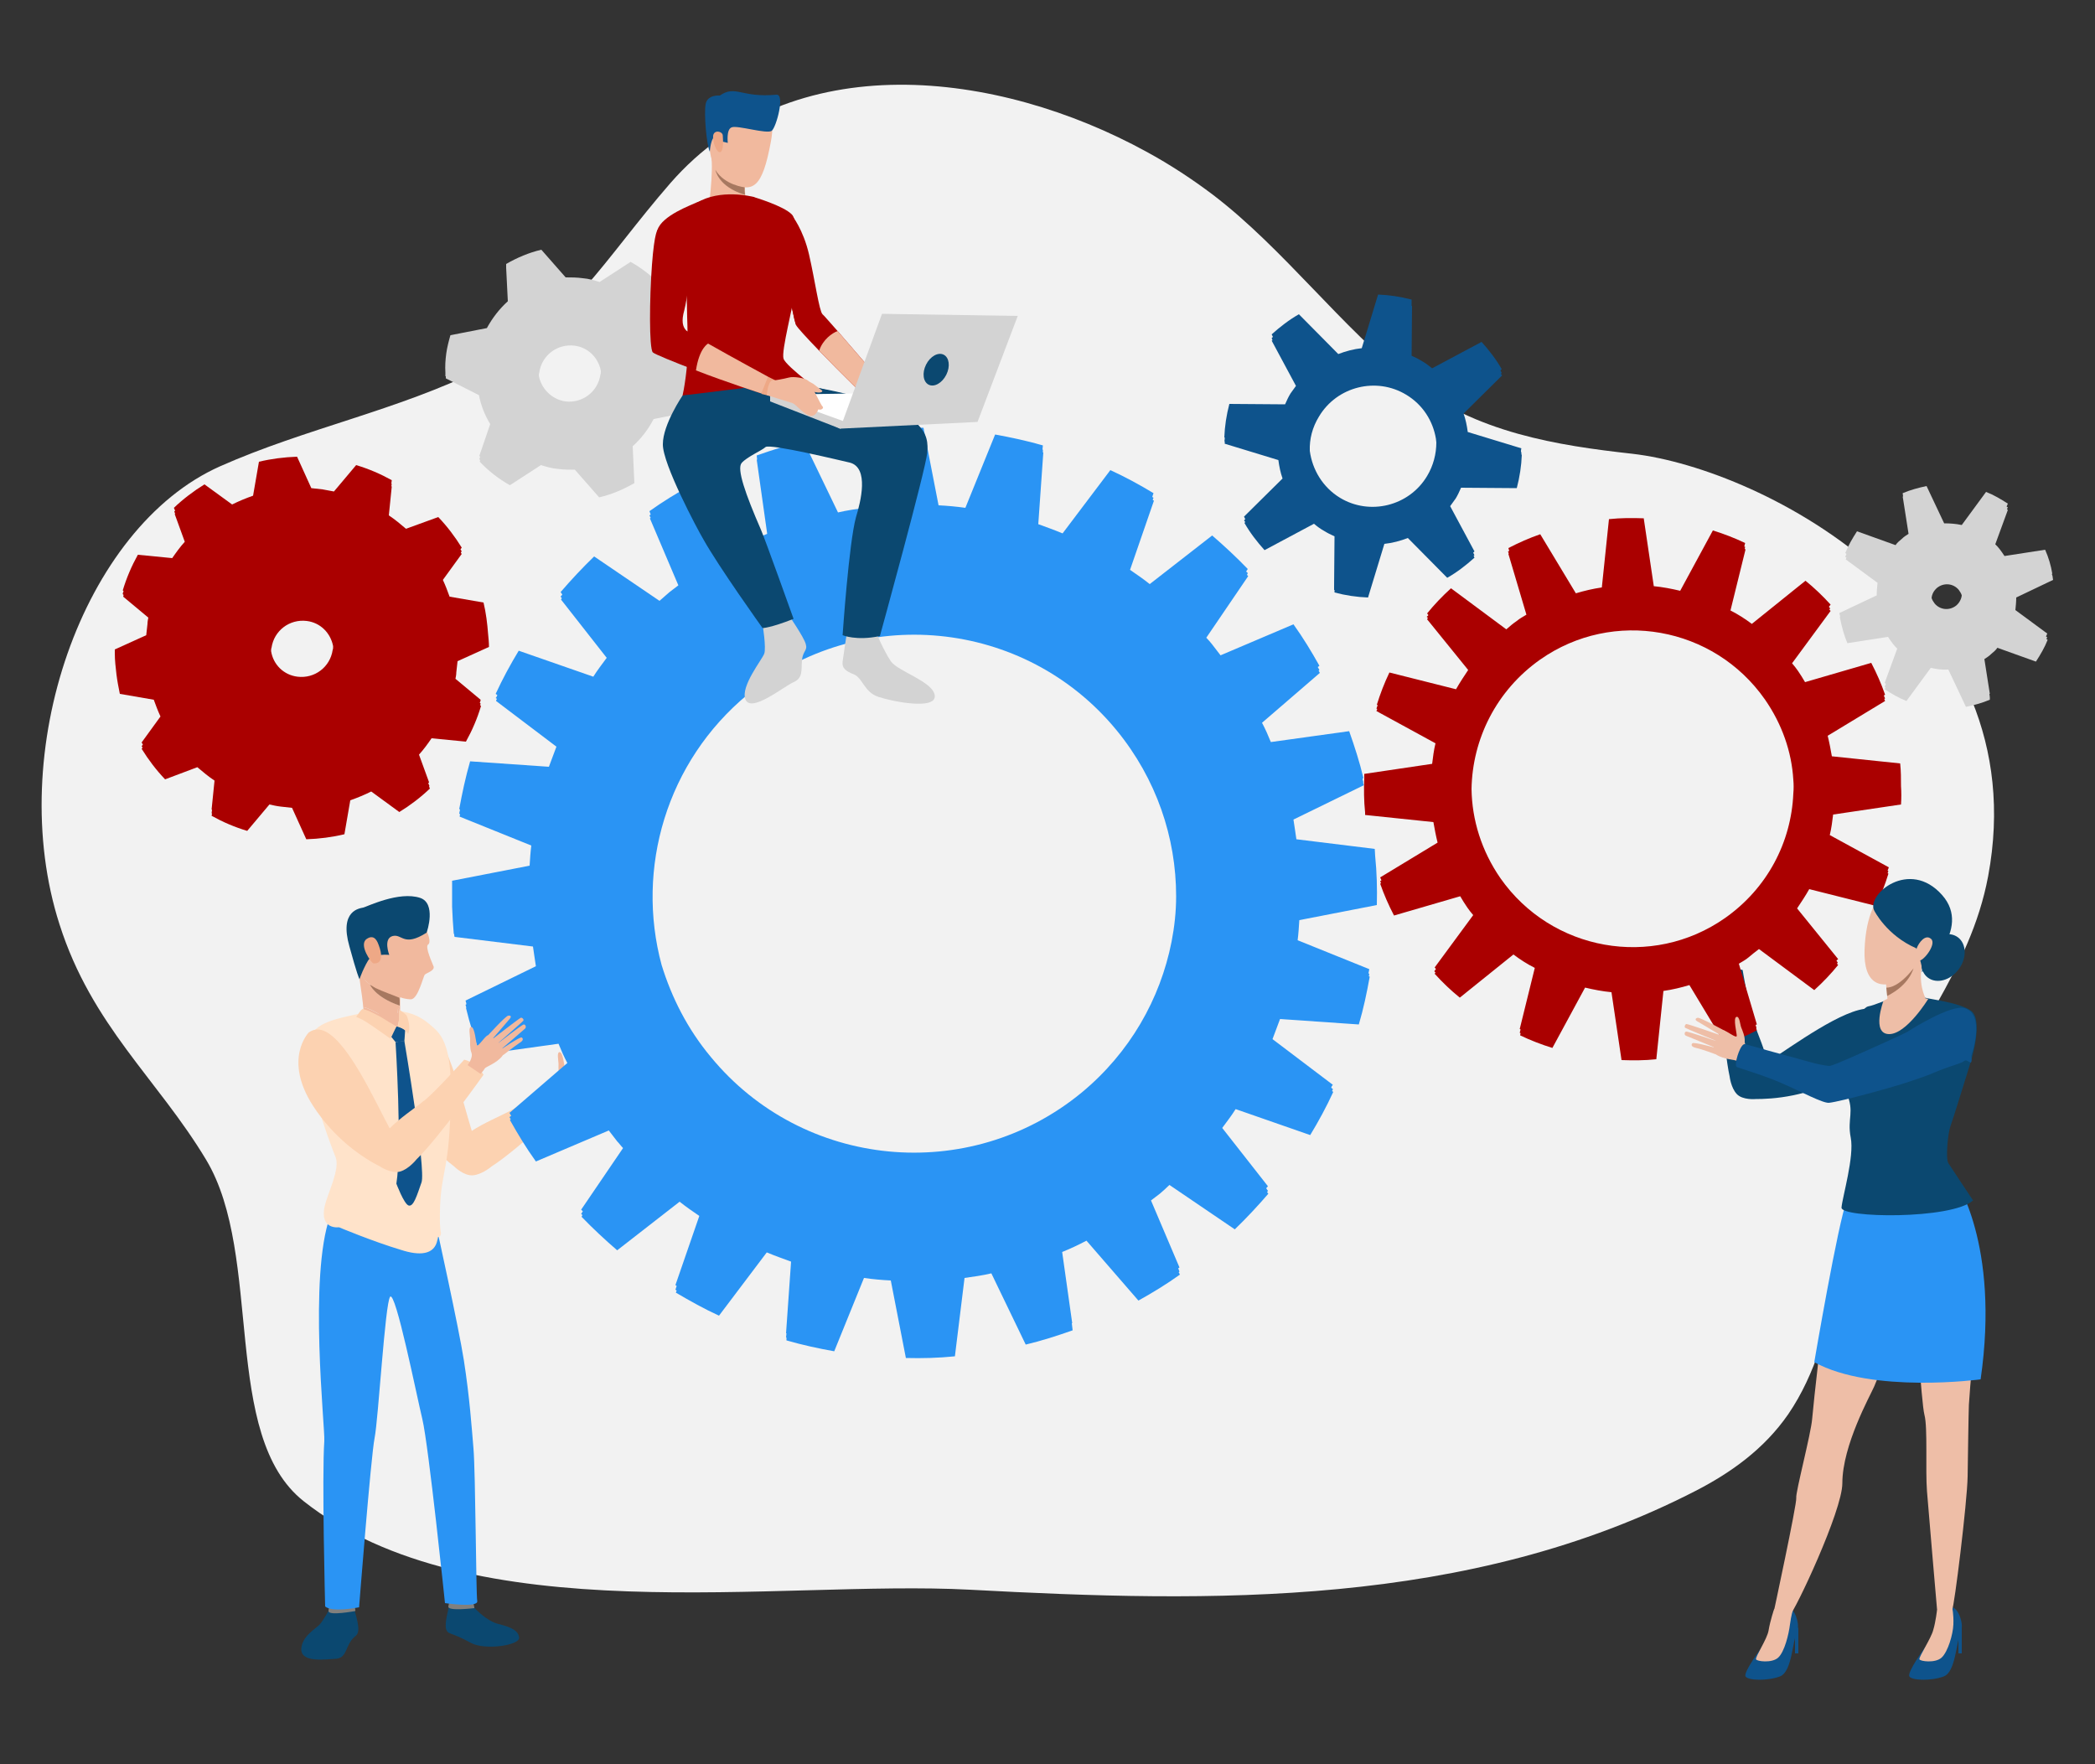 <?xml version="1.0" encoding="utf-8"?>
<!-- Generator: Adobe Illustrator 24.1.3, SVG Export Plug-In . SVG Version: 6.00 Build 0)  -->
<svg version="1.1" id="Layer_1" xmlns="http://www.w3.org/2000/svg" xmlns:xlink="http://www.w3.org/1999/xlink" x="0px" y="0px"
	 viewBox="0 0 500 421" style="enable-background:new 0 0 500 421;" xml:space="preserve">
<rect x="0" y="0" width="500" height="421" fill="#333333" stroke="none"/>
<style type="text/css">
	.st0{fill:#F2F2F2;}
	.st1{fill:#0B4870;}
	.st2{fill:#81807E;}
	.st3{fill:#2A94F4;}
	.st4{fill:#F1B99E;}
	.st5{fill:#EEA886;}
	.st6{fill:#A77860;}
	.st7{fill:#FCD2B1;}
	.st8{fill:#FFE3CA;}
	.st9{fill:#0E538C;}
	.st10{fill:#AA0000;}
	.st11{fill:#D3D3D3;}
	.st12{fill:#FFFFFF;}
	.st13{fill:#EEBEA7;}
</style>
<g id="BACKGROUND">
</g>
<g id="OBJECTS">
</g>
<g id="DESIGNED_BY_FREEPIK">
	<g>
		<path class="st0" d="M273.6,36.2c5.7,3.1,11,6.6,15.9,10.3c16.9,12.9,30.6,31.6,47.2,44.6c15.7,12.2,34.9,15.2,52.9,17.2
			c31.4,3.6,96.7,37.6,84.9,100.8c-4.3,23-19.4,38.6-27.2,59.4c-8.2,22.1-7.4,49.8-20.5,69c-5.8,8.4-13.8,14-21.9,18.2
			c-54.5,28.1-115.7,26.8-173.5,23.7c-45.6-2.4-118.9,10.5-158.9-21.1c-19.9-15.7-9.5-58.5-23.3-81.5c-11.6-19.3-27.3-32-35-56.2
			C1,179.5,19.7,125.9,52.5,111.3c20.5-9.1,42.3-13.3,62.5-23.3c21-10.4,29-25.9,45-44.3C189,10.5,238.2,16.8,273.6,36.2z"/>
		<g>
			<path class="st1" d="M410.4,232.4c0,0,0.5-0.3,1.2-0.5c1.1-0.4,2.8-0.9,4.3-0.4c0,0,1.5,8.9,2.5,12.1c0.1,0.3,0.2,0.6,0.3,0.9
				c0,0,0,0.1,0.1,0.2c0.9,2.5,2.3,5.6,3,8.8c6.2-4,18.3-12.9,24.3-12.8l0,0c1.5,0,2.6,0.6,3.1,2c0,0,1.8,8.2-9.8,14.5
				c-4,2.2-8,3.5-11.4,4.2c-3.9,0.8-7.1,0.9-9,0.9h0c0,0-3.1,0.3-4.5-1.2c-1.4-1.5-1.7-4.2-1.7-4.2l0,0
				C411.3,250.2,410.4,232.4,410.4,232.4"/>
			<g>
				<path class="st1" d="M78.6,384.1c0,0-1.4,2.6-2.3,3.6c-0.9,1-4.3,2.8-4.4,5.9c0,3.3,5.8,2.4,8.1,2.3c2.3-0.1,2.4-1.9,3.4-3.7
					c1-1.9,1.9-1.5,2.1-3c0.2-1.5-0.9-4.9-0.9-4.9H78.6z"/>
				<g>
					<path class="st1" d="M113.3,383.8c0,0,2.8,3.1,5.7,3.8c2.8,0.7,4.8,1.5,4.9,3.3c0,1.8-8.2,3-11.5,1.2c-4.9-2.7-5.4-1.9-5.9-3.2
						c-0.5-1.4,0.6-5,0.6-5.4C107,382.9,113.3,383.8,113.3,383.8z"/>
				</g>
				<g>
					<path class="st2" d="M112.9,382.3c0,0,0.4,1.5,0.3,1.5c-0.1,0-6.4,0.8-6.2-0.4c0.2-1,0.4-2,0.4-2L112.9,382.3z"/>
				</g>
				<g>
					<path class="st2" d="M84.6,383.1c0,0,0.3,1.4,0.2,1.4c-0.1,0-6.4,1.2-6.4,0c0-0.9,0.6-2,0.6-2L84.6,383.1z"/>
				</g>
				<g>
					<path class="st3" d="M104.2,292.9c0,0,5.3,24,6.5,31.7c1.4,9,1.9,16.4,2.3,21.1c0.5,5.9,0.6,34.7,0.9,36.4
						c0.3,1.7-7.7,0.5-7.7,0.5s-3.9-37.6-5.4-43.9c-1.4-5.8-6.4-30.8-7.7-29.2c-1.2,1.6-2.8,29.2-3.7,33.7
						c-0.9,4.6-3.7,40.4-3.7,40.4s-6.4,1.3-8.1-0.2c0,0-0.8-30.9-0.2-39.5c0.2-3.3-3.8-39.2,1.4-53.7
						C81.5,282.6,104.2,292.9,104.2,292.9z"/>
				</g>
				<g>
					<g>
						<path class="st4" d="M137.1,253.5c0,0,4.6-5.1,5.2-5.1c0.6-0.1,0.8,0.2,0.4,0.7c-0.4,0.5-4.3,5-4.3,5s6.4-5,6.9-5.2
							c0.3-0.1,0.8,0.4,0.6,0.7c-0.2,0.3-6.3,5.6-6.3,5.6s6-4.7,6.4-4.7c0.4,0,0.7,0.6,0.3,1c-0.4,0.4-5.8,5-5.8,5s4.6-3.1,5-2.9
							c0.2,0.1,0.7,0.6-0.5,1.3c-1.2,0.8-3.9,2.9-3.9,2.9L137.1,253.5z"/>
					</g>
					<g>
						<g>
							<path class="st4" d="M132.7,260.2c0,0,1.4-1.8,0.9-3c-0.4-1-0.3-2.7-0.3-3.3c0-0.7-0.5-2.9,0.3-2.8c0.8,0.1,1.1,3.6,1.3,4.3
								c0.2,0.7,1.9-2.1,2.6-2.3c0.7-0.2,4.9,3.2,3.5,4.9c-1.4,1.8-4,2.6-4.2,3c-0.2,0.4-1,1.3-1,1.3L132.7,260.2z"/>
						</g>
					</g>
				</g>
				<g>
					<g>
						<path class="st4" d="M95.5,241c-0.2-0.1-0.4-0.2-0.5-0.3l-0.1,1l1.3,1.7l0.5,5.9c0,0-3.7-3.7-4.8-4.4
							c-0.8-0.5-0.9-2.6-1.8-3.1c-1.1-0.6-2.3-1.2-3.2-1.4c0,0-0.1,0-0.2,0.1c-0.1-1.3-0.4-3.6-0.9-6.9c0,0,0.2-0.5,0.5-1.3
							c0.3,0.8,0.7,1.4,1,1.8c0.3,0.3,0.7,0.6,1.1,0.9c0,0,1.1,3,7.1,5C95.5,240.4,95.5,240.7,95.5,241z"/>
						<path class="st4" d="M92.8,243.4c-1.6,0-3.6-0.3-5.2-1.2c-0.3-0.1-0.5-0.3-0.8-0.5c0,0,0-0.4-0.1-1.2c0.1-0.1,0.2-0.1,0.2-0.1
							c0.9,0.2,2,0.8,3.2,1.4C91.1,242.4,92,243,92.8,243.4z"/>
						<path class="st4" d="M95.5,238.1c0,0.4,0,0.9,0,1.4v0.5c-5.9-2-7.1-5-7.1-5c-0.4-0.3-0.8-0.6-1.1-0.9c-0.4-0.4-0.7-1-1-1.8
							c-0.3,0.7-0.5,1.3-0.5,1.3s0,0,0,0c-0.1-0.5-0.2-1-0.3-1.5c0-0.3,0.2-0.3,0.6-0.3c0.1,0,0.3,0.1,0.4,0.1c2.5,0.8,9,4.7,9,4.7
							S95.5,237.3,95.5,238.1z"/>
						<path class="st4" d="M95.9,242.5c0.1,0.3-0.3,0.6-1.1,0.7l0.1-1.5l0.1-1c0.2,0.1,0.4,0.2,0.5,0.3c0,0.1,0,0.2,0,0.2
							c0,0.2,0.1,0.4,0.1,0.6C95.7,242.1,95.8,242.4,95.9,242.5z"/>
					</g>
					<g>
						<path class="st4" d="M101.4,232.6c-0.4,0.4-1.6,5.8-3.3,5.9c-0.5,0-1.5-0.1-2.7-0.5c0,0-0.1,0-0.3-0.1
							c-1.7-0.5-3.7-1.3-5.4-2.2c-0.5-0.3-1-0.5-1.3-0.8c-0.4-0.3-0.8-0.6-1.1-0.9c-0.4-0.4-0.7-1-1-1.8c-0.1-0.2-0.1-0.4-0.2-0.6
							c-1.3-3.6-2-9.9-1-12.9c1.3-3.9,11.9-5.5,15.9,1.8c0,0,0.4,0.8,0.9,1.8c0.5,1.2,0.9,2.7,0.3,3.1c-0.9,0.5,1.1,4.7,1.3,5.3
							C103.7,231.7,101.8,232.2,101.4,232.6z"/>
					</g>
					<g>
						<path class="st1" d="M101.8,222.6C101.8,222.6,101.8,222.6,101.8,222.6c-5.5,3.5-5.8,0.2-8.1,0.8c-2.3,0.6-0.8,4.5-0.8,4.5
							s-0.9-0.1-1.9,0c-0.9,0.1-2,0.3-2.6,0.8c0,0-0.1,0.1-0.2,0.1c-0.5,0.5-1.2,2-1.7,3.1c-0.1,0.2-0.1,0.3-0.2,0.5
							c-0.3,0.7-0.5,1.3-0.5,1.3s0,0,0,0c-0.1-0.2-0.6-1.2-2.4-7.8c-2.5-8.7,2.5-9.1,3.3-9.3c0.9-0.2,8.5-4,13.6-2.3
							C104.1,215.6,102,222.2,101.8,222.6z"/>
					</g>
					<g>
						<path class="st5" d="M90.4,225.6c-0.2-0.5-0.9-2.9-2.9-1.5c-2,1.4,1.2,5.8,1.6,5.8C89.4,230,92.1,230.2,90.4,225.6z"/>
					</g>
					<path class="st6" d="M95.4,239.5v0.5c-5.9-2-7.1-5-7.1-5c0.3,0.2,0.8,0.5,1.3,0.8c1.9,0.9,4.5,1.8,5.4,2.2
						c0.2,0.1,0.3,0.1,0.3,0.1C95.4,238.5,95.4,239,95.4,239.5z"/>
				</g>
				<path class="st7" d="M137,261.7c0,0-0.2-0.5-0.6-1.2c-0.6-1-1.7-2.5-3.2-3.2c0,0-7.6,5.7-10.7,7.4c-0.3,0.1-0.6,0.3-0.9,0.5
					c0,0-0.1,0-0.2,0.1c-2.5,1.3-5.9,2.7-8.8,4.6c-2.2-7.1-5.6-21.8-10.5-25.6l0,0c-1.2-1-2.5-1.3-4-0.6c0,0-7.3,5-2.5,17.4
					c1.7,4.3,4,7.9,6.2,10.7c2.5,3.2,5,5.4,6.6,6.6h0c0,0,2.3,2.3,4.5,2.1c2.2-0.2,4.4-2.1,4.4-2.1h0
					C123.6,274.4,137,261.7,137,261.7"/>
				<path class="st8" d="M107.4,267.9c-0.6,13.1-2.6,12.5-2.4,24.2c0,0.2,0.1,0.7,0.1,1.2c0,0.3,0.1,0.5,0.1,0.7
					c0.1,0.3,0.1,1.1-0.7,1.3c0,0.2,0,0.4-0.1,0.6c-0.7,3.7-4.4,3.8-8.7,2.4c-6.7-2-14.8-5.4-14.8-5.4s-4.7,0.7-3.4-5.1
					c0.7-3,3.7-8.8,2.6-11.6c-1.9-4.8-4.6-12.5-5.8-18.8c-0.5-2.5-0.7-4.6-0.8-6.3c0-5.1,2.2-6.9,9.2-8.5c0.9-0.2,1.8-0.4,2.7-0.6
					c0.7-0.1,1.3-0.3,1.9-0.4c0.9-0.2,0.1,0.6,0.9,0.5c1,0.5,2.3,1.9,3.1,2.4c1.1,0.7,3.4,1.6,3.4,1.6l0.6-3l0-2
					c0.2,0,0.1,0,0.3,0.1c0.1,0,0.2,0.1,0.3,0.2c0.3,0.1,0.3,0,0.6,0.1c2.9,0.6,4.7,1.7,7,3.8C107.2,248.4,108.1,254.5,107.4,267.9z
					"/>
				<path class="st9" d="M94.4,248.7c0,0,1.6,25,0.2,33.8c0,0,1.8,4.8,2.9,5.2c1.2,0.4,2-2.4,3.1-5.5c1.1-3.1-4.1-33.8-4.1-33.8
					L94.4,248.7z"/>
				<path class="st9" d="M93.1,247.1l1.3,1.6l2.1-0.2c0,0,0.1-0.8,0.2-2.7c0,0-1.3-0.8-2.1-0.8L93.1,247.1z"/>
				<path class="st7" d="M94.6,245l-1.2,2.5l-0.2,0.4c0,0-4.8-3.4-5.8-4c-0.6-0.4-1.2-0.7-1.7-0.9c-0.4-0.2-0.7-0.3-0.7-0.3
					c0.7-1,1.1-1.6,1.4-1.8c0.1-0.1,0.2-0.1,0.2-0.1c0.9,0.2,2.4,0.9,3.5,1.5c1,0.5,1.9,1.1,2.7,1.6C93.9,244.5,94.6,245,94.6,245z"
					/>
				<path class="st7" d="M97.4,246.8c0-0.1-0.1-0.2-0.2-0.3v0c-0.6-1-2.2-1.5-2.2-1.5l0.2-1.4l0.1-1.5l0.1-1
					c0.2,0.1,0.4,0.2,0.5,0.3c0.6,0.4,1.1,0.9,1.1,0.9c0,0.1,0,0.1,0.1,0.2C98.2,245.2,97.4,246.8,97.4,246.8z"/>
			</g>
			<g>
				<path class="st10" d="M95.3,193.8c2.6-1.6,5.1-3.5,7.3-5.6l-0.2-0.5c0,0,0.1-0.1,0.1-0.1l-0.3-0.7c0.1-0.1,0.2-0.1,0.2-0.2
					l-2.4-6.6c1.1-1.2,2.1-2.6,3-3.9l8.2,0.8c1.5-2.7,2.7-5.5,3.6-8.5l-0.2-0.2c0-0.1,0.1-0.3,0.1-0.4l-0.2-0.2
					c0.1-0.2,0.2-0.4,0.2-0.7l-6-5c0.1-0.5,0.2-1,0.2-1.5c0.1-0.9,0.2-1.8,0.3-2.7l7.5-3.4c0-1-0.1-2-0.2-3
					c-0.2-2.6-0.5-5.1-1.1-7.6l-8.1-1.4c-0.5-1.4-1-2.7-1.6-4l4.5-6.2c-0.1-0.1-0.2-0.2-0.2-0.4l0.2-0.2c-0.1-0.2-0.2-0.3-0.3-0.5
					l0.3-0.4c-1.6-2.6-3.5-5.1-5.6-7.3l-7.7,2.8c-1.3-1.1-2.6-2.2-4.1-3.2l0.7-6.9c0,0-0.1,0-0.1-0.1l0.1-0.5c0,0-0.1,0-0.1-0.1
					l0.1-0.8c-2.7-1.5-5.5-2.7-8.5-3.6l-5.3,6.3c-0.9-0.2-1.8-0.3-2.7-0.5c-0.9-0.1-1.8-0.2-2.7-0.3l-3.4-7.5
					c-3.1,0.1-6.2,0.5-9.1,1.2l-1.4,8.1c-1.7,0.6-3.4,1.3-5,2.1l-6.6-4.8c-2.6,1.6-5.1,3.5-7.3,5.6l0.3,0.7
					c-0.1,0.1-0.2,0.1-0.2,0.2l0.2,0.5c0,0-0.1,0.1-0.1,0.1l2.4,6.6c-1.1,1.2-2.1,2.6-3,3.9l-8.2-0.8c-1.5,2.7-2.7,5.5-3.6,8.5
					l0.2,0.2c-0.1,0.2-0.2,0.4-0.2,0.7l0.2,0.2c0,0.1-0.1,0.3-0.1,0.4l6,5c-0.1,0.5-0.2,1-0.2,1.5c-0.1,0.9-0.2,1.8-0.3,2.7
					l-7.5,3.4c0,0.3,0,0.6,0,0.9l0,0c0,1.7,0.2,3.4,0.4,5.1c0.2,1.6,0.5,3.1,0.8,4.6l8.1,1.4c0.5,1.4,1,2.7,1.6,4l-4.5,6.2
					c0.1,0.2,0.2,0.3,0.3,0.5l-0.3,0.4c0.1,0.1,0.2,0.2,0.2,0.4l-0.2,0.2c1.6,2.6,3.5,5.1,5.6,7.3l7.7-2.9c1.3,1.1,2.6,2.2,4.1,3.2
					l-0.7,6.9c0,0,0.1,0,0.1,0.1l-0.1,0.8c0,0,0.1,0,0.1,0.1l-0.1,0.5c2.7,1.5,5.5,2.7,8.5,3.6l5.3-6.3c0.9,0.2,1.8,0.4,2.7,0.5
					c0.9,0.1,1.8,0.2,2.7,0.3l3.4,7.5c3.1-0.1,6.2-0.5,9.1-1.2l1.4-8.1c1.7-0.6,3.4-1.3,5-2.1L95.3,193.8z M64.7,155.4
					c0-0.3,0-0.6,0.1-0.8c0.6-4.1,4.3-6.9,8.4-6.4c3.3,0.4,5.7,2.9,6.3,6c0,0.1,0,0.1,0,0.2c0,0.2,0,0.5-0.1,0.7
					c-0.6,4.1-4.3,6.9-8.4,6.4C67.7,161.1,65.2,158.6,64.7,155.4z"/>
				<path class="st11" d="M151,106.5c2-1.8,3.7-4,5-6.5l8.7-1.7c0.4-1.4,0.8-2.9,1-4.4c0.2-1.5,0.3-3,0.2-4.5l-0.1,0
					c0-0.2,0-0.4,0-0.5l0,0c0-0.3,0-0.6,0-0.9l-7.9-4c-0.5-2.5-1.4-4.8-2.7-6.9l2.6-7.6c-0.1-0.1-0.1-0.1-0.2-0.2l0.1-0.4
					c-0.1-0.1-0.2-0.2-0.2-0.2l0.2-0.6c-2.1-2.2-4.5-4.1-7.2-5.6l-7.4,4.8c-1.3-0.4-2.6-0.8-4-0.9c-1.4-0.2-2.8-0.2-4.1-0.2
					l-5.8-6.6c-3,0.7-5.8,1.9-8.4,3.4l0,0.9c0,0,0,0,0,0l0.4,8c-2,1.8-3.7,4-5,6.4l-8.7,1.7c-0.4,1.4-0.8,2.9-1,4.4
					c-0.2,1.5-0.3,3-0.2,4.5l0,0c0,0.3,0,0.6,0,0.9l0.1,0c0,0.2,0,0.4,0,0.5l7.9,4c0.5,2.5,1.4,4.8,2.7,6.9l-2.6,7.6
					c0.1,0.1,0.2,0.2,0.2,0.2l-0.2,0.6c0.1,0.1,0.1,0.1,0.2,0.2l-0.1,0.4c2.1,2.2,4.5,4.1,7.2,5.6l7.4-4.8c1.3,0.4,2.6,0.8,4,0.9
					c1.4,0.2,2.8,0.2,4.1,0.2l5.8,6.6c3-0.7,5.8-1.9,8.4-3.4L151,106.5z M128.6,89.7c0-0.3,0-0.5,0.1-0.8c0.6-4.1,4.3-6.9,8.4-6.4
					c3.3,0.4,5.7,2.9,6.3,6c0,0.1,0,0.1,0,0.2c0,0.2,0,0.5-0.1,0.7c-0.6,4.1-4.3,6.9-8.4,6.4C131.7,95.3,129.2,92.8,128.6,89.7z"/>
				<path class="st3" d="M279.1,282.8l15.6,10.6c2.8-2.7,5.5-5.6,8-8.5l-0.3-0.4c0.1-0.1,0.2-0.2,0.2-0.3l-0.4-0.6
					c0.1-0.2,0.3-0.3,0.4-0.5l-10.9-13.9c1.1-1.5,2.2-2.9,3.2-4.5l17.8,6.2c2-3.3,3.9-6.8,5.5-10.3l-0.3-0.2
					c0.1-0.2,0.2-0.3,0.2-0.5l-0.4-0.3c0.1-0.3,0.2-0.5,0.4-0.7L303.7,248c0.6-1.6,1.2-3.2,1.8-4.8l18.8,1.3
					c1.1-3.7,1.9-7.5,2.6-11.4l-0.2-0.1c0-0.2,0.1-0.4,0.1-0.6l-0.2-0.1c0.1-0.3,0.1-0.6,0.2-1l-17.1-6.9c0.2-1.6,0.3-3.2,0.4-4.8
					l18.5-3.6c0.1-3.9,0-7.8-0.4-11.7l0,0c0-0.6-0.1-1.2-0.1-1.7l-18.7-2.3c-0.2-1.6-0.5-3.2-0.7-4.7l16.8-8.2
					c-0.1-0.2-0.1-0.4-0.2-0.7l0.1,0c-0.1-0.3-0.2-0.6-0.2-0.9l0.2-0.1c-0.9-3.8-2.1-7.5-3.4-11.2l-18.7,2.6
					c-0.6-1.5-1.3-3.1-2.1-4.6l13.8-11.9c-0.1-0.2-0.2-0.4-0.3-0.5l0.2-0.2c-0.1-0.2-0.3-0.5-0.4-0.7l0.4-0.3
					c-1.9-3.4-3.9-6.7-6.2-9.9l-17.4,7.4c-0.7-0.9-1.3-1.7-2-2.6c-0.4-0.5-0.9-1.1-1.4-1.6l10-14.7c-0.1-0.1-0.2-0.2-0.3-0.3
					l0.2-0.4c-0.1-0.2-0.3-0.3-0.4-0.4l0.4-0.6c-2.7-2.8-5.6-5.5-8.5-8l-14.9,11.6c-1.5-1.2-3.1-2.3-4.7-3.4l5.7-16.5
					c-0.1-0.1-0.2-0.1-0.3-0.2l0.2-0.5c-0.1-0.1-0.2-0.1-0.3-0.2l0.3-0.9c-3.3-2-6.8-3.9-10.3-5.5l-11.4,15.1
					c-1.9-0.8-3.9-1.5-5.8-2.2l1.2-17.1c0,0-0.1,0-0.1,0l0-0.7c0,0-0.1,0-0.1,0l0.1-1c-3.8-1.1-7.6-1.9-11.4-2.6l-7.1,17.5
					c-2.1-0.3-4.3-0.5-6.4-0.6l-3.6-18.5c-3.9-0.1-7.8,0-11.7,0.4l-2.3,18.7c-2.1,0.3-4.3,0.6-6.4,1.1l-8.2-17
					c-3.8,0.9-7.5,2.1-11.2,3.4l0.1,1c0,0-0.1,0-0.1,0l2.5,17.7c-2,0.8-3.9,1.7-5.8,2.7l-12.4-14.3c-3.4,1.9-6.7,3.9-9.9,6.2
					l0.3,0.8c-0.1,0.1-0.2,0.1-0.3,0.2l0.3,0.6c0,0-0.1,0.1-0.2,0.1l6.8,16c-0.7,0.5-1.4,1.1-2.1,1.6c-0.8,0.7-1.6,1.4-2.4,2.1
					l-15.6-10.6c-2.8,2.7-5.5,5.6-8,8.5l0.4,0.6c-0.1,0.2-0.3,0.3-0.4,0.5l0.3,0.4c-0.1,0.1-0.2,0.2-0.2,0.3l10.9,13.9
					c-1.1,1.5-2.2,2.9-3.2,4.5l-17.8-6.2c-2,3.3-3.9,6.8-5.5,10.3l0.4,0.3c-0.1,0.2-0.2,0.5-0.4,0.7l0.3,0.2
					c-0.1,0.2-0.2,0.3-0.2,0.5l14.4,10.9c-0.6,1.6-1.2,3.2-1.8,4.8l-18.8-1.3c-1.1,3.8-1.9,7.6-2.6,11.4l0.2,0.1
					c-0.1,0.3-0.1,0.6-0.2,1l0.2,0.1c0,0.2-0.1,0.4-0.1,0.6l17.1,6.9c-0.2,1.6-0.3,3.2-0.4,4.8l-18.5,3.6c0,2.1,0,4.1,0,6.2
					c0.1,2.2,0.2,4.3,0.4,6.5l0.1,0c0,0.2,0,0.5,0.1,0.7l18.7,2.3c0.2,1.6,0.5,3.2,0.7,4.7l-16.8,8.2c0.1,0.3,0.2,0.6,0.2,0.9
					l-0.2,0.1c0.1,0.2,0.1,0.4,0.2,0.7l-0.1,0c0.9,3.8,2.1,7.5,3.4,11.2l18.7-2.6c0.6,1.5,1.3,3.1,2.1,4.6l-13.8,11.9
					c0.1,0.2,0.3,0.5,0.4,0.7l-0.4,0.3c0.1,0.2,0.2,0.4,0.3,0.5l-0.2,0.2c1.9,3.4,3.9,6.7,6.2,9.9l17.4-7.4c0.7,0.9,1.3,1.7,2,2.6
					c0.5,0.5,0.9,1.1,1.4,1.6l-10,14.7c0.1,0.1,0.3,0.3,0.4,0.4l-0.4,0.6c0.1,0.1,0.2,0.2,0.3,0.3l-0.2,0.4c2.7,2.8,5.6,5.5,8.5,8
					l14.9-11.6c1.5,1.2,3.1,2.3,4.7,3.4l-5.7,16.5c0.1,0.1,0.2,0.1,0.3,0.2l-0.3,0.9c0.1,0.1,0.2,0.1,0.3,0.2l-0.2,0.5
					c3.4,2,6.8,3.9,10.3,5.5l11.4-15.1c1.9,0.8,3.9,1.5,5.8,2.2l-1.2,17.1c0,0,0.1,0,0.1,0l-0.1,1c0.1,0,0.1,0,0.1,0l0,0.7
					c3.8,1.1,7.5,1.9,11.4,2.6l7.1-17.5c2.1,0.3,4.3,0.5,6.4,0.6l3.6,18.5c3.9,0.1,7.8,0,11.7-0.4l2.3-18.7c2.1-0.3,4.3-0.6,6.4-1.1
					l8.2,17c3.8-0.9,7.5-2.1,11.2-3.4l-0.2-1.7c0,0,0.1,0,0.1,0l-2.4-17c2-0.8,3.9-1.7,5.8-2.7l12.4,14.3c3.4-1.9,6.7-3.9,9.9-6.2
					l-0.3-0.6c0.1,0,0.1-0.1,0.2-0.1l-0.3-0.8c0.1-0.1,0.2-0.1,0.3-0.2l-6.8-16c0.7-0.5,1.4-1.1,2.1-1.6
					C277.5,284.3,278.3,283.6,279.1,282.8z M258.1,260.8c-26.8,22-66.5,18.2-88.5-8.6c-5.5-6.6-9.3-14.1-11.7-21.9
					c-6.2-23,1.1-48.5,20.6-64.6c26.6-21.9,66.1-18.1,88,8.6c9.5,11.6,14.2,25.6,14.2,39.6c0,3.7-0.4,7.3-1.1,10.9
					C276.9,238.4,269.7,251.2,258.1,260.8z"/>
				<path class="st10" d="M419.8,226.5l13.2,9.8c2.1-1.9,4-3.9,5.7-6l-0.3-0.3c0.1-0.1,0.2-0.2,0.2-0.3l-0.3-0.4
					c0.1-0.2,0.3-0.3,0.4-0.4l-9.8-12.1c1-1.5,2-3,2.9-4.6l15.9,4c1.2-2.5,2.2-5.1,3-7.7l-0.2-0.1c0.1-0.2,0.1-0.3,0.2-0.5l-0.2-0.1
					c0.1-0.3,0.2-0.5,0.3-0.8l-14.1-7.7c0.4-1.6,0.6-3.3,0.8-4.9l16.2-2.4c0.1-1.5,0.1-2.9,0-4.4c0-1.8,0-3.6-0.2-5.4l-16.3-1.7
					c-0.3-1.7-0.6-3.3-1-4.9l13.7-8.3c-0.1-0.2-0.1-0.3-0.2-0.5l0.2-0.1c-0.1-0.2-0.2-0.5-0.3-0.7l0.3-0.2c-0.9-2.6-2-5.1-3.3-7.6
					l-15.8,4.6c-0.5-0.9-1.1-1.8-1.7-2.7c-0.4-0.6-0.9-1.2-1.4-1.8l9.2-12.5c-0.1-0.1-0.2-0.2-0.3-0.3l0.2-0.3
					c-0.1-0.1-0.2-0.2-0.3-0.4l0.4-0.5c-1.9-2.1-3.9-4-6-5.7l-12.8,10.3c-1.6-1.2-3.3-2.3-5.1-3.2l3.6-14.6c-0.1,0-0.1,0-0.2-0.1
					l0.1-0.5c-0.1,0-0.1,0-0.2-0.1l0.2-0.8c-2.5-1.2-5.1-2.2-7.7-3l-7.8,14.4c-2.1-0.5-4.2-0.9-6.3-1.1l-2.4-16.2
					c-2.8-0.1-5.5-0.1-8.3,0.2l-1.7,16.3c-2.1,0.3-4.2,0.8-6.2,1.4l-8.5-14.1c-2.6,0.9-5.1,2-7.6,3.3l0.2,0.7
					c-0.1,0-0.2,0.1-0.3,0.1l0.2,0.5c0,0-0.1,0-0.1,0.1l4.3,14.5c-0.8,0.5-1.6,0.9-2.3,1.5c-0.9,0.6-1.7,1.3-2.5,2l-13.2-9.8
					c-2.1,1.9-4,3.9-5.7,6l0.3,0.4c-0.1,0.2-0.3,0.3-0.4,0.4l0.3,0.3c-0.1,0.1-0.2,0.2-0.2,0.3l9.8,12.1c-1,1.5-2,3-2.9,4.6l-15.9-4
					c-1.2,2.5-2.2,5.1-3,7.7l0.2,0.1c-0.1,0.3-0.2,0.5-0.3,0.8l0.2,0.1c-0.1,0.2-0.1,0.3-0.2,0.5l14.1,7.7c-0.4,1.6-0.6,3.3-0.8,4.9
					l-16.2,2.4c0,0.3,0,0.6,0,0.9l0,0c-0.1,2.8-0.1,5.5,0.2,8.3h0c0,0.2,0,0.4,0,0.6l16.3,1.7c0.3,1.7,0.6,3.3,1,4.9l-13.7,8.3
					c0.1,0.2,0.2,0.5,0.3,0.7l-0.3,0.2c0.1,0.2,0.1,0.3,0.2,0.5l-0.2,0.1c0.9,2.6,2,5.1,3.3,7.6l15.8-4.6c0.5,0.9,1.1,1.8,1.7,2.7
					c0.4,0.6,0.9,1.2,1.4,1.8l-9.2,12.5c0.1,0.1,0.2,0.2,0.3,0.4l-0.4,0.5c0.1,0.1,0.2,0.2,0.3,0.3l-0.2,0.3c1.9,2.1,3.9,4,6,5.7
					l12.8-10.3c1.6,1.2,3.3,2.3,5.1,3.2l-3.6,14.6c0.1,0,0.1,0,0.2,0.1l-0.2,0.8c0.1,0,0.1,0,0.2,0.1l-0.1,0.5
					c2.5,1.2,5.1,2.2,7.7,3l7.8-14.4c2.1,0.5,4.2,0.9,6.3,1.1l2.4,16.2c2.8,0.1,5.5,0.1,8.3-0.2l1.7-16.3c2.1-0.3,4.2-0.8,6.2-1.4
					l8.5,14.1c2.6-0.9,5.1-2,7.6-3.3l-0.2-0.5c0,0,0.1,0,0.1-0.1l-0.2-0.7c0.1,0,0.2-0.1,0.3-0.1l-4.3-14.5c0.8-0.5,1.6-0.9,2.3-1.5
					C418.1,227.8,418.9,227.2,419.8,226.5z M411.7,219.1c-17.4,12.2-41.4,7.9-53.6-9.5c-4.5-6.5-6.8-13.9-6.9-21.3
					c0.2-11.9,5.9-23.5,16.4-30.9c17.4-12.2,41.4-7.9,53.6,9.5c4.1,5.9,6.4,12.5,6.8,19.2c0.1,1.1,0.1,2.2,0,3.3
					C427.5,201,421.8,212,411.7,219.1z"/>
				<path class="st9" d="M345.4,137.9c2.3-1.3,4.5-3,6.5-4.8l-0.2-0.5c0.1,0,0.1-0.1,0.2-0.1l-0.3-0.6c0.1-0.1,0.2-0.2,0.3-0.3
					l-5.8-10.8c0.4-0.6,0.9-1.2,1.3-1.8c0.5-0.8,0.9-1.7,1.3-2.6l13.3,0.1c0.7-2.7,1.1-5.3,1.2-8l-0.1,0c0-0.2,0-0.4,0-0.6l-0.1,0
					c0-0.3,0-0.6,0.1-0.9l-12.8-3.9c-0.2-1.5-0.5-3-1-4.4l9.2-9.1c-0.1-0.1-0.2-0.3-0.3-0.4l0.2-0.2c-0.1-0.2-0.2-0.4-0.3-0.6
					l0.3-0.3c-1.3-2.3-3-4.5-4.8-6.5l-11.8,6.3c-0.8-0.6-1.5-1.2-2.4-1.7c-0.8-0.5-1.6-0.9-2.5-1.3l0.1-11.9c0,0-0.1,0-0.1,0l0-0.6
					c0,0,0,0,0,0l0-0.9c-2.7-0.7-5.3-1.1-8-1.2l-3.9,12.8c-1.9,0.2-3.8,0.7-5.6,1.4l-9.4-9.5c-2.3,1.3-4.5,3-6.5,4.8l0.3,0.6
					c-0.1,0.1-0.2,0.2-0.3,0.3l0.2,0.5c0,0-0.1,0.1-0.2,0.1l5.8,10.8c-0.4,0.6-0.9,1.2-1.3,1.8c-0.5,0.8-0.9,1.7-1.3,2.6l-13.3-0.1
					c-0.7,2.7-1.1,5.3-1.2,8l0.1,0c0,0.3,0,0.6-0.1,0.9l0.1,0c0,0.2,0,0.4,0,0.6l12.8,3.9c0.2,1.5,0.5,3,1,4.4l-9.2,9.1
					c0.1,0.2,0.2,0.4,0.3,0.6l-0.3,0.3c0.1,0.1,0.2,0.3,0.3,0.4l-0.2,0.2c1.3,2.3,3,4.5,4.8,6.5l11.8-6.3c0.7,0.6,1.5,1.2,2.4,1.7
					c0.8,0.5,1.6,0.9,2.5,1.3l-0.1,11.9c0,0,0,0,0,0l0,0.9c0,0,0.1,0,0.1,0l0,0.6c2.6,0.7,5.3,1.1,8,1.2l3.9-12.8
					c1.9-0.2,3.8-0.7,5.6-1.4L345.4,137.9z M312.6,107.6c-0.1-2.8,0.6-5.6,2.2-8.2c4.3-7.2,13.7-9.5,20.8-5.2
					c4,2.4,6.4,6.3,7.1,10.5c0,0.3,0.1,0.6,0.1,0.9c0,2.7-0.7,5.5-2.2,8c-4.3,7.2-13.7,9.5-20.8,5.2
					C315.7,116.3,313.2,112.1,312.6,107.6z"/>
				<path class="st11" d="M474.9,166.4l-0.1-0.8c0,0,0.1,0,0.1,0l-1.3-8.3c0.6-0.4,1.1-0.7,1.6-1.2c0.6-0.5,1.1-0.9,1.5-1.5l9.2,3.3
					c1.1-1.7,2.1-3.4,2.8-5.2l-0.3-0.2c0.1-0.1,0.1-0.3,0.2-0.4l-0.3-0.2c0.1-0.2,0.2-0.4,0.3-0.7l-7.6-5.6c0.1-1,0.2-2,0.2-3
					l8.8-4.2c0-0.2-0.1-0.4-0.1-0.6l0,0c0-0.3-0.1-0.5-0.2-0.8l0.1-0.1c-0.3-1.9-0.9-3.9-1.7-5.7l-9.7,1.5c-0.4-0.6-0.8-1.2-1.2-1.7
					c-0.3-0.4-0.6-0.7-1-1.1l3-8.2c-0.1-0.1-0.2-0.1-0.2-0.2l0.2-0.4c-0.1-0.1-0.2-0.1-0.3-0.2l0.3-0.7c-1.7-1.1-3.4-2.1-5.2-2.8
					l-5.8,7.9c-1.4-0.3-2.8-0.4-4.2-0.4l-4.2-8.9c-1.9,0.4-3.8,0.9-5.7,1.7l0.1,0.8c0,0-0.1,0-0.1,0l0.1,0.6c0,0,0,0,0,0l1.3,8.3
					c-0.6,0.4-1.1,0.7-1.6,1.2c-0.6,0.5-1.1,0.9-1.5,1.5l-9.2-3.3c-1.1,1.7-2.1,3.4-2.8,5.2l0.3,0.2c-0.1,0.2-0.2,0.4-0.3,0.7
					l0.3,0.2c-0.1,0.1-0.1,0.3-0.2,0.4l7.6,5.6c-0.1,1-0.2,2-0.2,3l-8.9,4.2c0,0.3,0.1,0.5,0.2,0.8l-0.1,0.1c0,0.2,0.1,0.4,0.1,0.6
					l0,0c0.4,1.9,0.9,3.8,1.7,5.7l9.7-1.5c0.4,0.6,0.8,1.2,1.2,1.7c0.3,0.4,0.6,0.7,1,1.1l-3,8.2c0.1,0.1,0.2,0.1,0.3,0.2l-0.3,0.7
					c0.1,0.1,0.2,0.1,0.2,0.2l-0.2,0.4c1.7,1.1,3.4,2.1,5.2,2.8l5.8-7.9c1.4,0.3,2.8,0.5,4.2,0.4l4.2,8.9c1.9-0.4,3.8-0.9,5.7-1.7
					L474.9,166.4C474.9,166.4,474.9,166.4,474.9,166.4z M462.3,140.3c1.6-1.3,3.9-1.1,5.2,0.5c0.3,0.4,0.6,0.9,0.7,1.3
					c-0.1,0.9-0.6,1.8-1.3,2.4c-1.6,1.3-3.9,1.1-5.2-0.5c-0.3-0.4-0.6-0.9-0.7-1.3C461.1,141.8,461.5,141,462.3,140.3z"/>
			</g>
			<g>
				<g>
					<path class="st11" d="M182,149c0,0,0.9,5.6,0.4,7c-0.5,1.4-5.7,7.8-4.5,10.9c1.3,3.4,9.2-3.1,11.5-4.1c2.3-1,1.8-2.9,2-5.2
						c0.2-2.3,1.4-2.3,0.9-3.9c-0.4-1.6-4.2-7.1-4.2-7.1L182,149z"/>
				</g>
				<g>
					<path class="st11" d="M208.9,150.5c0,0,2,4.8,3.7,7.3c1.7,2.5,10.3,4.9,10.5,8.3c0.2,3.4-10.3,1.3-13.5,0.2
						c-3.3-1.1-3.7-4.4-5.7-5.3c-2-0.8-3-1.5-2.8-3.1c0.2-1.6,1.1-7.4,1.1-7.4s1.5-0.1,2.2,0C205,150.5,207.2,151,208.9,150.5z"/>
				</g>
				<g>
					<path class="st10" d="M186.7,61.2c0,0,1.3,7.4,2.3,12.3l0,0c0.4,2,0.8,3.6,1,4.1c0.3,0.6,2.6,3.1,5.5,6.1
						c5,5.2,11.7,11.7,11.7,11.7l2.6-4.9c0,0-5.9-6.9-9.9-11.5c-1.9-2.1-3.3-3.8-3.6-4c-0.8-0.8-1.8-8.1-3.2-14.2
						c-1.4-6.1-4.1-9.4-4.1-9.4L186.7,61.2z"/>
				</g>
				<g>
					<path class="st4" d="M195.5,83.7c5,5.2,11.7,11.7,11.7,11.7l2.6-4.9c0,0-5.9-6.9-9.9-11.5C198.6,79.5,196.4,81,195.5,83.7z"/>
				</g>
				<g>
					<path class="st10" d="M162.9,94.4c-0.2,0.7,34.2,0,34.2,0s-9.5-6.9-10.1-8.8c-0.6-1.8,2.4-12.9,2.8-16.6
						c0.3-2.9,1.1-15.8-0.8-17.8c-2-2.1-9.2-4.2-9.2-4.2l-10.5,0.4c0,0-1.7,0.4-3,0.9c-1.2,0.6-8.3,3.1-9.4,6.6
						c-1.1,3.5,7,14.9,7,14.9s0,0.5,0,1.3l0,0c0,1.1,0.1,2.8,0.1,4.6c0.1,2.4,0.1,5,0.1,6.9C164.3,87.2,163.1,93.7,162.9,94.4z"/>
				</g>
				<g>
					<path class="st1" d="M162.9,94.4c0,0-4.7,6.9-4.7,11.6c-0.1,4.7,8.3,20.4,9.6,22.6c3.8,6.8,14.2,21.3,14.2,21.3s1.8,0,7.4-2.2
						c0,0-6.9-19.3-7.8-21.3c-3.7-8.5-5.8-14.5-4.6-15.9c1.3-1.5,4.7-2.9,5.7-3.8c1-0.9,18.3,3.3,20.1,3.7c4.7,1.2,2.6,9.4,1.5,13
						c-1.7,6.1-3.2,28.2-3.2,28.2s3.3,1.4,8.9,0.2c0,0,11-39.9,11.3-43.8c0.3-4,0.5-10.5-26.5-15.5L162.9,94.4z"/>
				</g>
				<g>
					<path class="st4" d="M177,24.3c0,0,9.1-2,7,9.4c-2.1,11.4-4.3,12.3-9.7,10c-5.5-2.4-5-9.7-5.3-13.3
						C168.7,26.8,174.1,24.4,177,24.3z"/>
				</g>
				<g>
					<path class="st4" d="M179.4,50c0,0-4,4.3-10.4,0.4c0,0,1.4-9.2,0.7-13.7c-0.7-4.5,8.3,7,8.3,7c-0.1,0.1-0.2,0.5-0.2,1.1
						c0,0.5,0,1.2,0.1,1.8C178,48,178.5,49.6,179.4,50z"/>
				</g>
				<g>
					<path class="st9" d="M169.4,36.2c0,0,0.2-3.6,1.5-3.7c1.3-0.1,1.5,1.3,1.5,1.3l1.3,0.3c0,0-0.4-3.2,0.9-3.7
						c1.3-0.6,8.5,1.7,9.6,0.8c1.1-0.9,3.2-8.8,1.1-8.6c-8.4,0.8-9.7-2.4-13.5,0.2c0,0-3-0.3-3.4,2.1
						C168,27.3,168.6,34.4,169.4,36.2z"/>
				</g>
				<g>
					<path class="st6" d="M177.8,46.5c-6.6-2-7-6-7.1-6c2.2,3.7,7,4.2,7,4.2C177.7,45.2,177.7,45.8,177.8,46.5z"/>
				</g>
				<g>
					<path class="st10" d="M166.3,48.4c0,0,4.8,9.6,12.6,8.9c7.8-0.6,1.3-10.2,1-10.3C179.4,46.9,171.9,45,166.3,48.4z"/>
				</g>
				<g>
					<path class="st1" d="M201,93.9c0,0-23.8,2.9-38.1,0.5l27.5-3.4C190.4,91,190.5,91.7,201,93.9z"/>
				</g>
				<g>
					<path class="st5" d="M183.3,89.9l1.8,0.9c0,0-0.4,2.8-1.4,3.7l-2-0.5C181.7,93.9,182.1,90.8,183.3,89.9z"/>
				</g>
				<g>
					<path class="st10" d="M164.1,71.2L164.1,71.2c0,1.1,0.1,2.8,0.1,4.6c3.2-7.9,1.4-14.2,1.3-14.3C165.9,63.6,164.1,71,164.1,71.2
						z"/>
				</g>
				<g>
					<path class="st10" d="M189,73.5L189,73.5c0.4,2,0.8,3.6,1,4.1c1.1-5.3,0.1-12.2,0.1-12.2C189.9,68.7,189,73.5,189,73.5z"/>
				</g>
				<g>
					<polygon class="st12" points="183.8,94.2 217.5,93.7 200.5,102.3 					"/>
				</g>
				<g>
					<polygon class="st11" points="200.5,102.3 183.8,95.8 183.8,94.2 201.8,100.7 					"/>
				</g>
				<g>
					<g>
						<path class="st10" d="M155.8,84.1c0.4,0.4,5,2.3,10.3,4.3h0c7.2,2.8,15.3,5.4,15.3,5.4l1.8-4c0,0-8.5-4.6-14.3-7.9
							c-2.7-1.5-4.8-2.8-5.1-3c-0.9-0.9-1.2-2.3-0.5-4.8c0.7-2.5,2.2-13.8,2.4-15.1c0.2-1.3-0.4-4.8-3.7-5c-3.3-0.2-5,0.8-5,0.8
							s-0.8,0.3-1.4,8.4C155,71.2,154.9,83.1,155.8,84.1z"/>
					</g>
					<g>
						<path class="st4" d="M166.1,88.4L166.1,88.4c7.2,2.8,15.6,5.5,15.6,5.5l1.6-4c0,0-8.5-4.6-14.3-7.9
							C169,82,166.9,83,166.1,88.4z"/>
					</g>
					<g>
						<g>
							<path class="st4" d="M184.7,90.8c0,0,2.1-0.3,3.6-0.7c1.1-0.3,3.9,0.1,4.6,0.8c0.7,0.7,3,5.8,3.4,6.1c0.4,0.3-0.2,1-1,0.7
								c0,0-0.7,2.2-2.4,1.4c-1.7-0.8-2.9-2.6-3.8-2.9c-0.9-0.3-6.1-1.9-6.1-1.9S183.3,90.3,184.7,90.8z"/>
						</g>
					</g>
					<g>
						<g>
							<path class="st4" d="M192.4,90.7c0,0,1.4,0.7,1.7,0.9c0.4,0.3,1.8,1.4,2.1,1.6c0.3,0.3-0.5,1-3.1-0.1
								C190.5,92,192.4,90.7,192.4,90.7z"/>
						</g>
					</g>
				</g>
				<g>
					<polygon class="st11" points="200.5,102.3 210.5,74.9 242.9,75.4 233.3,100.7 					"/>
				</g>
				<g>
					
						<ellipse transform="matrix(0.447 -0.895 0.895 0.447 44.587 248.615)" class="st1" cx="223.3" cy="88.3" rx="4" ry="2.7"/>
				</g>
				<g>
					<path class="st5" d="M172.5,32.3c-0.1-1-2.1-1.4-2.3,0.1c-0.2,1.5,0.9,4.2,1.7,3.9S172.6,33.7,172.5,32.3z"/>
				</g>
			</g>
			<path class="st7" d="M115.4,256.5c0,0-0.3-0.5-0.8-1.1c-0.8-0.9-2.1-2.1-3.8-2.5c0,0-6.3,7-9.1,9.4c-0.2,0.2-0.5,0.4-0.8,0.6
				c0,0-0.1,0.1-0.2,0.2c-2.2,1.7-5.3,3.8-7.7,6.2c-3.5-6.5-9.7-20.3-15.3-23.1l0,0c-1.4-0.7-2.7-0.7-4,0.2c0,0-6.2,6.3,1,17.5
				c2.5,3.9,5.5,7,8.2,9.3c3.1,2.6,6,4.3,7.8,5.2h0c0,0,2.7,1.8,4.8,1.2c2.1-0.6,3.9-2.9,3.9-2.9h0
				C104.7,271.6,115.4,256.5,115.4,256.5"/>
			<g>
				<g>
					<path class="st4" d="M116.1,247.5c0,0,4.6-5.1,5.2-5.1c0.6-0.1,0.8,0.2,0.4,0.7c-0.4,0.5-4.3,5-4.3,5s6.4-5,6.9-5.2
						c0.3-0.1,0.8,0.4,0.6,0.7c-0.2,0.3-6.3,5.6-6.3,5.6s6-4.7,6.4-4.7c0.4,0,0.7,0.6,0.3,1c-0.4,0.4-5.8,5-5.8,5s4.6-3.1,5-2.9
						c0.2,0.1,0.7,0.6-0.5,1.3c-1.2,0.8-3.9,2.9-3.9,2.9L116.1,247.5z"/>
				</g>
				<g>
					<g>
						<path class="st4" d="M111.6,254.2c0,0,1.4-1.8,0.9-3c-0.4-1-0.3-2.7-0.3-3.3c0-0.7-0.5-2.9,0.3-2.8c0.8,0.1,1.1,3.6,1.3,4.3
							c0.2,0.7,1.9-2.1,2.6-2.3c0.7-0.2,4.9,3.2,3.5,4.9c-1.4,1.8-4,2.6-4.2,3c-0.2,0.4-1,1.3-1,1.3L111.6,254.2z"/>
					</g>
				</g>
			</g>
			<g>
				<g>
					<path class="st13" d="M411.8,246.1c0,0-6-3.3-6.6-3.2c-0.6,0.1-0.7,0.5-0.2,0.8c0.5,0.3,5.7,3.4,5.7,3.4s-7.7-2.7-8.2-2.7
						c-0.3,0-0.6,0.7-0.3,0.9c0.3,0.2,7.8,3.3,7.8,3.3s-7.2-2.5-7.6-2.4c-0.4,0.1-0.5,0.8,0,1c0.5,0.2,7.1,2.9,7.1,2.9
						s-5.3-1.5-5.6-1.1c-0.2,0.2-0.5,0.8,0.9,1.1c1.4,0.3,4.6,1.5,4.6,1.5L411.8,246.1z"/>
				</g>
				<g>
					<g>
						<path class="st13" d="M418.2,251.1c0,0-1.9-1.2-1.8-2.6c0.1-1.1-0.6-2.7-0.8-3.2c-0.3-0.6-0.4-2.9-1.2-2.6
							c-0.8,0.3,0.1,3.8,0.1,4.5c0,0.8-2.5-1.3-3.2-1.3c-0.7,0-3.6,4.6-1.7,5.8c1.9,1.2,4.6,1.2,4.9,1.5c0.3,0.3,1.3,0.9,1.3,0.9
							L418.2,251.1z"/>
					</g>
				</g>
			</g>
			<g>
				<path class="st9" d="M420.5,393.1c0,0-4.5,6-3.9,7c0.6,1,5.3,1.1,8.2,0c2.9-1.1,2.9-8.1,4.2-11.2c0.5-1.3-0.6-5-2.2-5.3
					c-1.6-0.3-3.4,0.5-3.4,0.5S425.1,388.4,420.5,393.1z"/>
			</g>
			<g>
				<g>
					<path class="st13" d="M423.4,384.1c0,0-0.9,2.6-1.3,5c-0.3,2-3.2,6.3-3,6.9c0.1,0.5,3.8,1,5.3-0.4c1.5-1.4,2.5-5.5,2.8-7.9
						c0.3-2.3,0.7-3.4,0.7-3.4S424.8,382.6,423.4,384.1z"/>
				</g>
			</g>
			<g>
				<path class="st9" d="M459.4,393.2c0,0-4.3,5.9-3.7,6.9c0.6,1,5.3,1.1,8.2,0c2.9-1.1,2.9-8.1,4.2-11.2c0.5-1.3-0.6-5-2.2-5.3
					c-1.6-0.3-3.5,0.6-3.5,0.6S464,388.5,459.4,393.2z"/>
			</g>
			<g>
				<g>
					<path class="st13" d="M462.3,384.2c0,0-0.3,2.8-0.9,4.8c-0.5,2-3.5,6.5-3.3,7c0.1,0.5,3.8,1,5.3-0.4c1.5-1.4,2.7-5.5,2.8-7.9
						c0.1-2.5-0.3-4.1-0.3-4.1S463.7,382.7,462.3,384.2z"/>
				</g>
			</g>
			<g>
				<polygon class="st9" points="429.2,388.3 429.2,394.6 428.4,394.6 428.4,389.8 				"/>
			</g>
			<g>
				<polygon class="st9" points="468.2,388.3 468.2,394.6 467.4,394.6 467.4,389.8 				"/>
			</g>
			<ellipse transform="matrix(0.593 -0.805 0.805 0.593 4.871 466.357)" class="st1" cx="463.7" cy="228.4" rx="6" ry="4.7"/>
			<g>
				<g>
					<path class="st13" d="M440.8,286.4c0,0-3.8,17.8-4.7,22.3c-0.9,4.5-3.3,26.2-3.6,29.9c-0.3,3.7-4,17.6-3.8,18.9
						c0.2,1.3-5.5,27.8-5.5,27.8s1.9,1.6,4,0.1c1.1-0.7,12.5-24.8,12.5-31.4c0-9.1,6.7-21,7.6-23.1c8.1-19,6.5-24.7,7.5-26
						c1.1-1.2,1.1,0.8,1.8,3.5c0.6,2.7,1.9,26.3,2.7,29.3c0.8,3,0.2,13.1,0.6,18.2c0.4,5.1,2.4,28.2,2.4,28.2s1.5,2.3,3.6,0.1
						c0.5-0.5,3.6-25.7,3.7-31.8c0.1-6.1,0.2-14.4,0.3-17.1c1.6-25.2,5.6-28.7-0.7-46.5C457.5,255.5,440.8,286.4,440.8,286.4z"/>
				</g>
			</g>
			<g>
				<path class="st3" d="M466.5,281.4c0,0,10.9,15.3,6.2,47.8c0,0-25.9,3.5-39.7-4.1c0,0,5.7-33.5,7.8-38.7
					C442.9,281.1,466.5,281.4,466.5,281.4z"/>
			</g>
			<g>
				<path class="st1" d="M451.9,238c0,0-4.7,2-6.1,2.2c-1.4,0.3-6.1,7.2-7.1,9.8c-1,2.6,0,6.4,2,10.9c2,4.5,0.1,6,1,10.6
					c0.9,4.5-2,14.2-2.2,16.7c-0.2,2.5,26.2,2.9,31.4-1.7c0,0-5.2-7.8-5.9-8.9c-0.7-1.1-0.1-7.2,0.5-8.8c0.6-1.6,4.7-14.9,4.7-14.9
					s3.3-10.2,0.3-12.6c-2.6-2-9.8-2.8-11.1-3.2C458.2,237.8,454.5,237.6,451.9,238z"/>
			</g>
			<g>
				<path class="st13" d="M450,233.3c0,0,0.1,1,0.2,2.4c0.1,0.6,0.1,1.3,0.2,2c0.2,2,0.3,4.2,0.2,5.3c0,0,4.2,4.2,8.9-4.9
					c0,0-2-3.7-0.5-8.8C460.5,224.3,450,233.3,450,233.3z"/>
			</g>
			<g>
				<g>
					<g>
						<path class="st13" d="M455.4,210.1c0,0-9.8-0.3-10.4,16.6c-0.6,16.9,17.5,4.2,19.5-5.6C466.5,211.4,455.4,210.1,455.4,210.1z"
							/>
					</g>
				</g>
			</g>
			<g>
				<g>
					<g>
						<path class="st1" d="M447.3,217.3c0,0,2.9,5.9,10,9c0,0,1.7,4.3,1.4,5.7c0,0,12.2-10.1,4.8-18.4
							C455.7,204.8,445.4,213.5,447.3,217.3z"/>
					</g>
				</g>
			</g>
			<g>
				<g>
					<g>
						<path class="st13" d="M457.5,226.2c0.4-1.1,2-3.4,3.4-2.1c1.4,1.3-2.2,5.8-3.1,5.1C457.7,229.2,456.4,228.8,457.5,226.2z"/>
					</g>
				</g>
			</g>
			<path class="st6" d="M450.2,235.7c0.1,0.6,0.1,1.3,0.2,2l0,0c5.4-2.7,6.2-6.5,6.3-6.6C452.8,236.1,450.2,235.7,450.2,235.7z"/>
			<path class="st13" d="M460.2,238.4c0,0-5.2,8.5-9.4,8.4c-4.2-0.1-1.3-7.9-1.3-7.9S452.7,236.4,460.2,238.4z"/>
			<g>
				<path class="st9" d="M436.5,263.2c-1.5,0.1-6.5-2.6-11.3-4.7c-4.1-1.8-8.6-3.1-10.6-3.8c-0.2-0.1-0.3-0.3-0.3-0.6
					c-0.1-1.2,1.2-5.2,2.2-4.9c1.1,0.3,2.2,0.6,3.3,0.9c2.3,0.7,4.7,1.3,6.8,1.9c0.3,0.1,0.5,0.1,0.8,0.2c2.2,0.6,4.2,1.2,5.8,1.6
					c1.7,0.4,3,0.6,3.5,0.6c1.2-0.2,8.9-3.7,14.2-6.1c0.1-0.1,0.3-0.1,0.4-0.2c2.5-1.1,4.3-2,4.5-2.2c0.7-0.5,10-6.2,13-5.3
					c5.2,1.4,1.7,11.3,1.7,11.3l0,0c0.3,3.3-0.8,0.6-1.7,1.3c-0.9,0.7-2.8,1-6.5,2.5c-2.2,1-4.2,1.6-5.6,2.1
					C453.2,259.1,439.4,262.9,436.5,263.2z"/>
			</g>
		</g>
	</g>
</g>
</svg>
